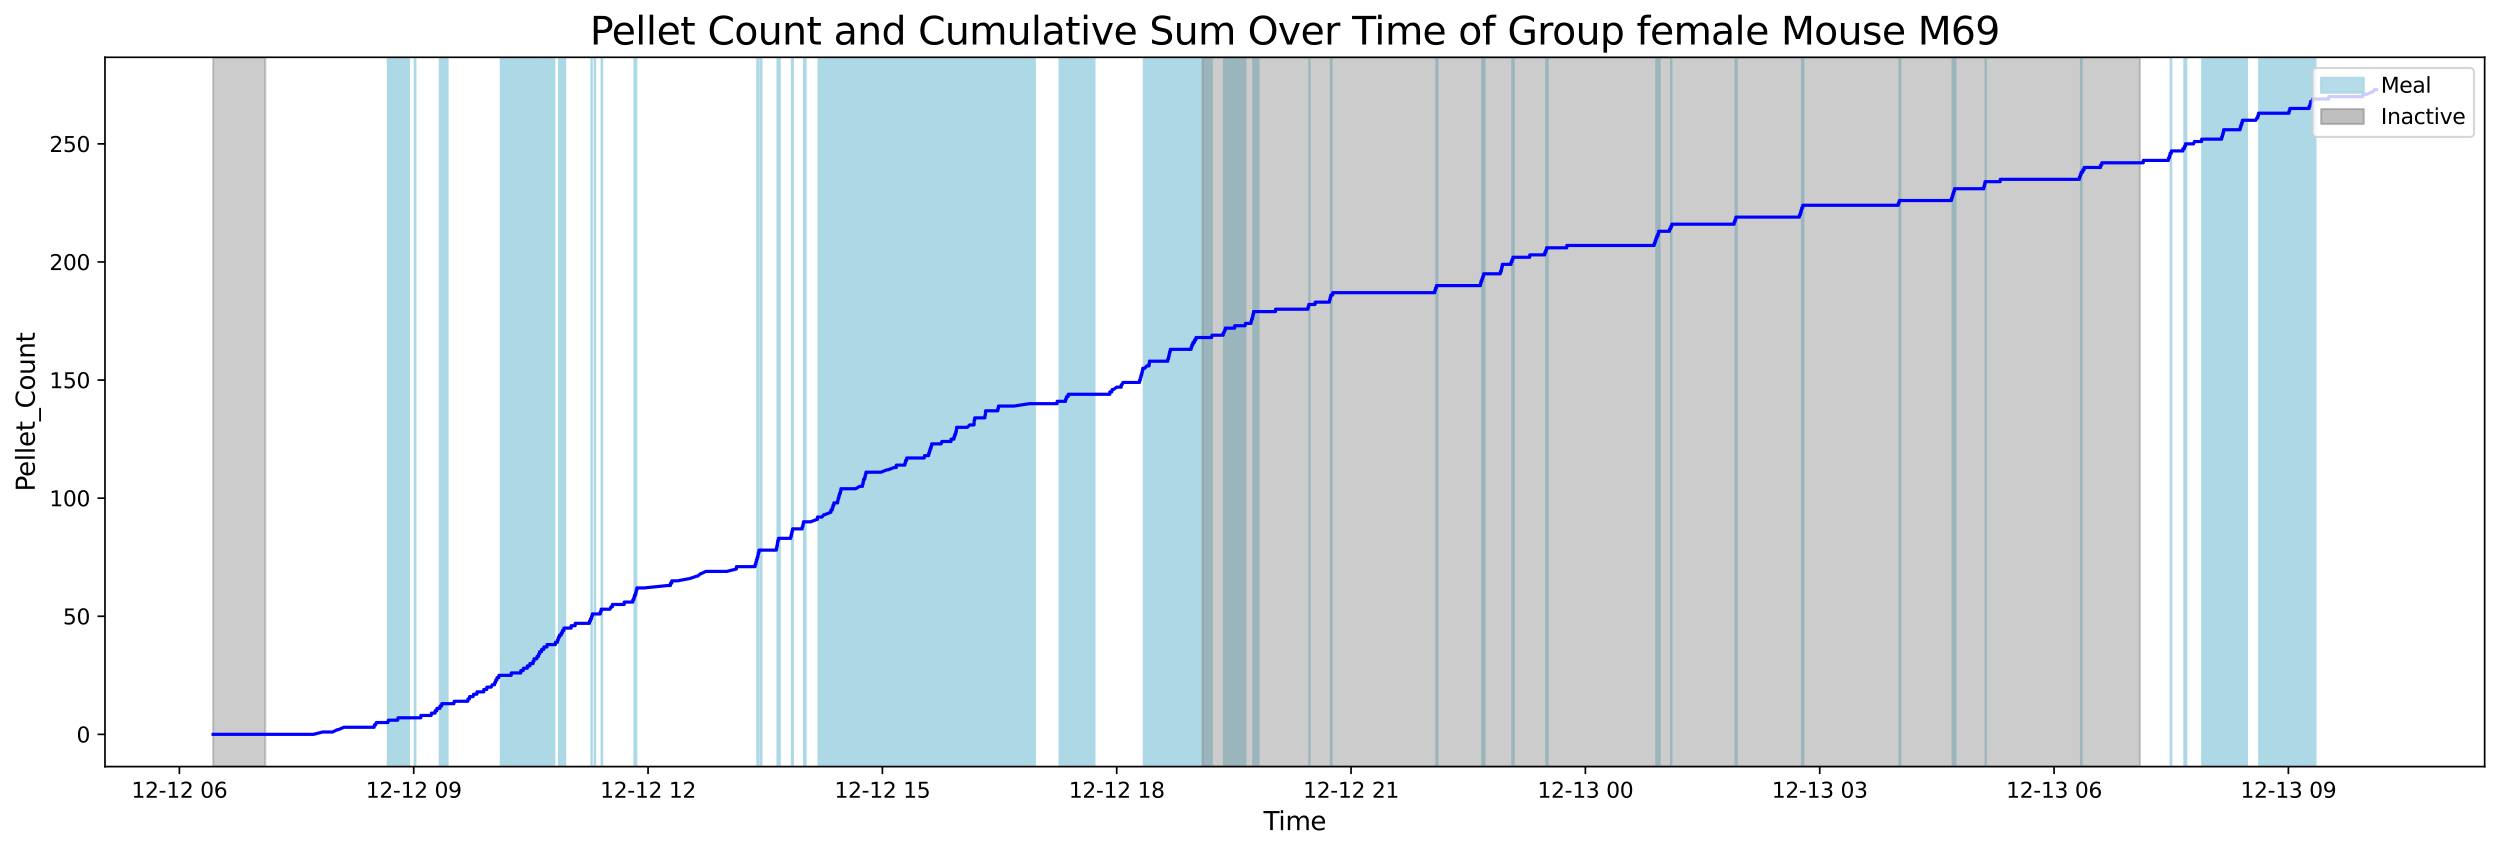 <?xml version="1.0" encoding="utf-8" standalone="no"?>
<!DOCTYPE svg PUBLIC "-//W3C//DTD SVG 1.1//EN"
  "http://www.w3.org/Graphics/SVG/1.1/DTD/svg11.dtd">
<svg xmlns:xlink="http://www.w3.org/1999/xlink" width="1172.435pt" height="399.009pt" viewBox="0 0 1172.435 399.009" xmlns="http://www.w3.org/2000/svg" version="1.1">
 <defs>
  <style type="text/css">*{stroke-linejoin: round; stroke-linecap: butt}</style>
 </defs>
 <g id="figure_1">
  <g id="patch_1">
   <path d="M 0 399.009 
L 1172.435 399.009 
L 1172.435 0 
L 0 0 
z
" style="fill: #ffffff"/>
  </g>
  <g id="axes_1">
   <g id="patch_2">
    <path d="M 49.235 359.517 
L 1165.235 359.517 
L 1165.235 26.877 
L 49.235 26.877 
z
" style="fill: #ffffff"/>
   </g>
   <g id="patch_3">
    <path d="M 191.803 359.517 
L 191.803 26.877 
L 181.906 26.877 
L 181.906 359.517 
z
" clip-path="url(#pc1540ff8e8)" style="fill: #add8e6; stroke: #add8e6; stroke-linejoin: miter"/>
   </g>
   <g id="patch_4">
    <path d="M 194.501 359.517 
L 194.501 26.877 
L 194.793 26.877 
L 194.793 359.517 
z
" clip-path="url(#pc1540ff8e8)" style="fill: #add8e6; stroke: #add8e6; stroke-linejoin: miter"/>
   </g>
   <g id="patch_5">
    <path d="M 209.901 359.517 
L 209.901 26.877 
L 206.277 26.877 
L 206.277 359.517 
z
" clip-path="url(#pc1540ff8e8)" style="fill: #add8e6; stroke: #add8e6; stroke-linejoin: miter"/>
   </g>
   <g id="patch_6">
    <path d="M 259.967 359.517 
L 259.967 26.877 
L 234.886 26.877 
L 234.886 359.517 
z
" clip-path="url(#pc1540ff8e8)" style="fill: #add8e6; stroke: #add8e6; stroke-linejoin: miter"/>
   </g>
   <g id="patch_7">
    <path d="M 250.675 359.517 
L 250.675 26.877 
L 249.155 26.877 
L 249.155 359.517 
z
" clip-path="url(#pc1540ff8e8)" style="fill: #add8e6; stroke: #add8e6; stroke-linejoin: miter"/>
   </g>
   <g id="patch_8">
    <path d="M 250.384 359.517 
L 250.384 26.877 
L 250.895 26.877 
L 250.895 359.517 
z
" clip-path="url(#pc1540ff8e8)" style="fill: #add8e6; stroke: #add8e6; stroke-linejoin: miter"/>
   </g>
   <g id="patch_9">
    <path d="M 258.038 359.517 
L 258.038 26.877 
L 256.98 26.877 
L 256.98 359.517 
z
" clip-path="url(#pc1540ff8e8)" style="fill: #add8e6; stroke: #add8e6; stroke-linejoin: miter"/>
   </g>
   <g id="patch_10">
    <path d="M 263.073 359.517 
L 263.073 26.877 
L 262.171 26.877 
L 262.171 359.517 
z
" clip-path="url(#pc1540ff8e8)" style="fill: #add8e6; stroke: #add8e6; stroke-linejoin: miter"/>
   </g>
   <g id="patch_11">
    <path d="M 264.05 359.517 
L 264.05 26.877 
L 265.037 26.877 
L 265.037 359.517 
z
" clip-path="url(#pc1540ff8e8)" style="fill: #add8e6; stroke: #add8e6; stroke-linejoin: miter"/>
   </g>
   <g id="patch_12">
    <path d="M 277.498 359.517 
L 277.498 26.877 
L 277.375 26.877 
L 277.375 359.517 
z
" clip-path="url(#pc1540ff8e8)" style="fill: #add8e6; stroke: #add8e6; stroke-linejoin: miter"/>
   </g>
   <g id="patch_13">
    <path d="M 278.888 359.517 
L 278.888 26.877 
L 279.091 26.877 
L 279.091 359.517 
z
" clip-path="url(#pc1540ff8e8)" style="fill: #add8e6; stroke: #add8e6; stroke-linejoin: miter"/>
   </g>
   <g id="patch_14">
    <path d="M 282.148 359.517 
L 282.148 26.877 
L 282.378 26.877 
L 282.378 359.517 
z
" clip-path="url(#pc1540ff8e8)" style="fill: #add8e6; stroke: #add8e6; stroke-linejoin: miter"/>
   </g>
   <g id="patch_15">
    <path d="M 297.56 359.517 
L 297.56 26.877 
L 298.402 26.877 
L 298.402 359.517 
z
" clip-path="url(#pc1540ff8e8)" style="fill: #add8e6; stroke: #add8e6; stroke-linejoin: miter"/>
   </g>
   <g id="patch_16">
    <path d="M 355.648 359.517 
L 355.648 26.877 
L 355.188 26.877 
L 355.188 359.517 
z
" clip-path="url(#pc1540ff8e8)" style="fill: #add8e6; stroke: #add8e6; stroke-linejoin: miter"/>
   </g>
   <g id="patch_17">
    <path d="M 357.103 359.517 
L 357.103 26.877 
L 356.661 26.877 
L 356.661 359.517 
z
" clip-path="url(#pc1540ff8e8)" style="fill: #add8e6; stroke: #add8e6; stroke-linejoin: miter"/>
   </g>
   <g id="patch_18">
    <path d="M 365.679 359.517 
L 365.679 26.877 
L 364.625 26.877 
L 364.625 359.517 
z
" clip-path="url(#pc1540ff8e8)" style="fill: #add8e6; stroke: #add8e6; stroke-linejoin: miter"/>
   </g>
   <g id="patch_19">
    <path d="M 371.386 359.517 
L 371.386 26.877 
L 371.841 26.877 
L 371.841 359.517 
z
" clip-path="url(#pc1540ff8e8)" style="fill: #add8e6; stroke: #add8e6; stroke-linejoin: miter"/>
   </g>
   <g id="patch_20">
    <path d="M 377.786 359.517 
L 377.786 26.877 
L 377.057 26.877 
L 377.057 359.517 
z
" clip-path="url(#pc1540ff8e8)" style="fill: #add8e6; stroke: #add8e6; stroke-linejoin: miter"/>
   </g>
   <g id="patch_21">
    <path d="M 413.559 359.517 
L 413.559 26.877 
L 383.881 26.877 
L 383.881 359.517 
z
" clip-path="url(#pc1540ff8e8)" style="fill: #add8e6; stroke: #add8e6; stroke-linejoin: miter"/>
   </g>
   <g id="patch_22">
    <path d="M 419.787 359.517 
L 419.787 26.877 
L 390.579 26.877 
L 390.579 359.517 
z
" clip-path="url(#pc1540ff8e8)" style="fill: #add8e6; stroke: #add8e6; stroke-linejoin: miter"/>
   </g>
   <g id="patch_23">
    <path d="M 391.665 359.517 
L 391.665 26.877 
L 391.72 26.877 
L 391.72 359.517 
z
" clip-path="url(#pc1540ff8e8)" style="fill: #add8e6; stroke: #add8e6; stroke-linejoin: miter"/>
   </g>
   <g id="patch_24">
    <path d="M 393.511 359.517 
L 393.511 26.877 
L 394.865 26.877 
L 394.865 359.517 
z
" clip-path="url(#pc1540ff8e8)" style="fill: #add8e6; stroke: #add8e6; stroke-linejoin: miter"/>
   </g>
   <g id="patch_25">
    <path d="M 433.676 359.517 
L 433.676 26.877 
L 405.421 26.877 
L 405.421 359.517 
z
" clip-path="url(#pc1540ff8e8)" style="fill: #add8e6; stroke: #add8e6; stroke-linejoin: miter"/>
   </g>
   <g id="patch_26">
    <path d="M 406.41 359.517 
L 406.41 26.877 
L 406.103 26.877 
L 406.103 359.517 
z
" clip-path="url(#pc1540ff8e8)" style="fill: #add8e6; stroke: #add8e6; stroke-linejoin: miter"/>
   </g>
   <g id="patch_27">
    <path d="M 449.917 359.517 
L 449.917 26.877 
L 421.598 26.877 
L 421.598 359.517 
z
" clip-path="url(#pc1540ff8e8)" style="fill: #add8e6; stroke: #add8e6; stroke-linejoin: miter"/>
   </g>
   <g id="patch_28">
    <path d="M 425.375 359.517 
L 425.375 26.877 
L 425.577 26.877 
L 425.577 359.517 
z
" clip-path="url(#pc1540ff8e8)" style="fill: #add8e6; stroke: #add8e6; stroke-linejoin: miter"/>
   </g>
   <g id="patch_29">
    <path d="M 443.636 359.517 
L 443.636 26.877 
L 436.324 26.877 
L 436.324 359.517 
z
" clip-path="url(#pc1540ff8e8)" style="fill: #add8e6; stroke: #add8e6; stroke-linejoin: miter"/>
   </g>
   <g id="patch_30">
    <path d="M 437.132 359.517 
L 437.132 26.877 
L 437.067 26.877 
L 437.067 359.517 
z
" clip-path="url(#pc1540ff8e8)" style="fill: #add8e6; stroke: #add8e6; stroke-linejoin: miter"/>
   </g>
   <g id="patch_31">
    <path d="M 461.071 359.517 
L 461.071 26.877 
L 446.988 26.877 
L 446.988 359.517 
z
" clip-path="url(#pc1540ff8e8)" style="fill: #add8e6; stroke: #add8e6; stroke-linejoin: miter"/>
   </g>
   <g id="patch_32">
    <path d="M 448.651 359.517 
L 448.651 26.877 
L 449.267 26.877 
L 449.267 359.517 
z
" clip-path="url(#pc1540ff8e8)" style="fill: #add8e6; stroke: #add8e6; stroke-linejoin: miter"/>
   </g>
   <g id="patch_33">
    <path d="M 485.297 359.517 
L 485.297 26.877 
L 457.664 26.877 
L 457.664 359.517 
z
" clip-path="url(#pc1540ff8e8)" style="fill: #add8e6; stroke: #add8e6; stroke-linejoin: miter"/>
   </g>
   <g id="patch_34">
    <path d="M 458.596 359.517 
L 458.596 26.877 
L 457.79 26.877 
L 457.79 359.517 
z
" clip-path="url(#pc1540ff8e8)" style="fill: #add8e6; stroke: #add8e6; stroke-linejoin: miter"/>
   </g>
   <g id="patch_35">
    <path d="M 463.513 359.517 
L 463.513 26.877 
L 463.605 26.877 
L 463.605 359.517 
z
" clip-path="url(#pc1540ff8e8)" style="fill: #add8e6; stroke: #add8e6; stroke-linejoin: miter"/>
   </g>
   <g id="patch_36">
    <path d="M 468.9 359.517 
L 468.9 26.877 
L 468.686 26.877 
L 468.686 359.517 
z
" clip-path="url(#pc1540ff8e8)" style="fill: #add8e6; stroke: #add8e6; stroke-linejoin: miter"/>
   </g>
   <g id="patch_37">
    <path d="M 513.27 359.517 
L 513.27 26.877 
L 496.899 26.877 
L 496.899 359.517 
z
" clip-path="url(#pc1540ff8e8)" style="fill: #add8e6; stroke: #add8e6; stroke-linejoin: miter"/>
   </g>
   <g id="patch_38">
    <path d="M 500.326 359.517 
L 500.326 26.877 
L 500.772 26.877 
L 500.772 359.517 
z
" clip-path="url(#pc1540ff8e8)" style="fill: #add8e6; stroke: #add8e6; stroke-linejoin: miter"/>
   </g>
   <g id="patch_39">
    <path d="M 554.257 359.517 
L 554.257 26.877 
L 550.671 26.877 
L 550.671 359.517 
z
" clip-path="url(#pc1540ff8e8)" style="fill: #add8e6; stroke: #add8e6; stroke-linejoin: miter"/>
   </g>
   <g id="patch_40">
    <path d="M 557.208 359.517 
L 557.208 26.877 
L 536.444 26.877 
L 536.444 359.517 
z
" clip-path="url(#pc1540ff8e8)" style="fill: #add8e6; stroke: #add8e6; stroke-linejoin: miter"/>
   </g>
   <g id="patch_41">
    <path d="M 568.309 359.517 
L 568.309 26.877 
L 539.515 26.877 
L 539.515 359.517 
z
" clip-path="url(#pc1540ff8e8)" style="fill: #add8e6; stroke: #add8e6; stroke-linejoin: miter"/>
   </g>
   <g id="patch_42">
    <path d="M 548.28 359.517 
L 548.28 26.877 
L 549.124 26.877 
L 549.124 359.517 
z
" clip-path="url(#pc1540ff8e8)" style="fill: #add8e6; stroke: #add8e6; stroke-linejoin: miter"/>
   </g>
   <g id="patch_43">
    <path d="M 559.098 359.517 
L 559.098 26.877 
L 559.9 26.877 
L 559.9 359.517 
z
" clip-path="url(#pc1540ff8e8)" style="fill: #add8e6; stroke: #add8e6; stroke-linejoin: miter"/>
   </g>
   <g id="patch_44">
    <path d="M 577.913 359.517 
L 577.913 26.877 
L 573.991 26.877 
L 573.991 359.517 
z
" clip-path="url(#pc1540ff8e8)" style="fill: #add8e6; stroke: #add8e6; stroke-linejoin: miter"/>
   </g>
   <g id="patch_45">
    <path d="M 584.073 359.517 
L 584.073 26.877 
L 575.929 26.877 
L 575.929 359.517 
z
" clip-path="url(#pc1540ff8e8)" style="fill: #add8e6; stroke: #add8e6; stroke-linejoin: miter"/>
   </g>
   <g id="patch_46">
    <path d="M 590.191 359.517 
L 590.191 26.877 
L 587.765 26.877 
L 587.765 359.517 
z
" clip-path="url(#pc1540ff8e8)" style="fill: #add8e6; stroke: #add8e6; stroke-linejoin: miter"/>
   </g>
   <g id="patch_47">
    <path d="M 588.601 359.517 
L 588.601 26.877 
L 588.29 26.877 
L 588.29 359.517 
z
" clip-path="url(#pc1540ff8e8)" style="fill: #add8e6; stroke: #add8e6; stroke-linejoin: miter"/>
   </g>
   <g id="patch_48">
    <path d="M 614.051 359.517 
L 614.051 26.877 
L 614.14 26.877 
L 614.14 359.517 
z
" clip-path="url(#pc1540ff8e8)" style="fill: #add8e6; stroke: #add8e6; stroke-linejoin: miter"/>
   </g>
   <g id="patch_49">
    <path d="M 624.155 359.517 
L 624.155 26.877 
L 624.468 26.877 
L 624.468 359.517 
z
" clip-path="url(#pc1540ff8e8)" style="fill: #add8e6; stroke: #add8e6; stroke-linejoin: miter"/>
   </g>
   <g id="patch_50">
    <path d="M 673.596 359.517 
L 673.596 26.877 
L 674.133 26.877 
L 674.133 359.517 
z
" clip-path="url(#pc1540ff8e8)" style="fill: #add8e6; stroke: #add8e6; stroke-linejoin: miter"/>
   </g>
   <g id="patch_51">
    <path d="M 695.136 359.517 
L 695.136 26.877 
L 696.172 26.877 
L 696.172 359.517 
z
" clip-path="url(#pc1540ff8e8)" style="fill: #add8e6; stroke: #add8e6; stroke-linejoin: miter"/>
   </g>
   <g id="patch_52">
    <path d="M 709.247 359.517 
L 709.247 26.877 
L 709.882 26.877 
L 709.882 359.517 
z
" clip-path="url(#pc1540ff8e8)" style="fill: #add8e6; stroke: #add8e6; stroke-linejoin: miter"/>
   </g>
   <g id="patch_53">
    <path d="M 725.145 359.517 
L 725.145 26.877 
L 725.795 26.877 
L 725.795 359.517 
z
" clip-path="url(#pc1540ff8e8)" style="fill: #add8e6; stroke: #add8e6; stroke-linejoin: miter"/>
   </g>
   <g id="patch_54">
    <path d="M 776.778 359.517 
L 776.778 26.877 
L 776.97 26.877 
L 776.97 359.517 
z
" clip-path="url(#pc1540ff8e8)" style="fill: #add8e6; stroke: #add8e6; stroke-linejoin: miter"/>
   </g>
   <g id="patch_55">
    <path d="M 777.786 359.517 
L 777.786 26.877 
L 778.315 26.877 
L 778.315 359.517 
z
" clip-path="url(#pc1540ff8e8)" style="fill: #add8e6; stroke: #add8e6; stroke-linejoin: miter"/>
   </g>
   <g id="patch_56">
    <path d="M 783.686 359.517 
L 783.686 26.877 
L 783.852 26.877 
L 783.852 359.517 
z
" clip-path="url(#pc1540ff8e8)" style="fill: #add8e6; stroke: #add8e6; stroke-linejoin: miter"/>
   </g>
   <g id="patch_57">
    <path d="M 813.956 359.517 
L 813.956 26.877 
L 814.493 26.877 
L 814.493 359.517 
z
" clip-path="url(#pc1540ff8e8)" style="fill: #add8e6; stroke: #add8e6; stroke-linejoin: miter"/>
   </g>
   <g id="patch_58">
    <path d="M 845.069 359.517 
L 845.069 26.877 
L 845.738 26.877 
L 845.738 359.517 
z
" clip-path="url(#pc1540ff8e8)" style="fill: #add8e6; stroke: #add8e6; stroke-linejoin: miter"/>
   </g>
   <g id="patch_59">
    <path d="M 890.824 359.517 
L 890.824 26.877 
L 891.162 26.877 
L 891.162 359.517 
z
" clip-path="url(#pc1540ff8e8)" style="fill: #add8e6; stroke: #add8e6; stroke-linejoin: miter"/>
   </g>
   <g id="patch_60">
    <path d="M 915.697 359.517 
L 915.697 26.877 
L 915.964 26.877 
L 915.964 359.517 
z
" clip-path="url(#pc1540ff8e8)" style="fill: #add8e6; stroke: #add8e6; stroke-linejoin: miter"/>
   </g>
   <g id="patch_61">
    <path d="M 916.652 359.517 
L 916.652 26.877 
L 917.049 26.877 
L 917.049 359.517 
z
" clip-path="url(#pc1540ff8e8)" style="fill: #add8e6; stroke: #add8e6; stroke-linejoin: miter"/>
   </g>
   <g id="patch_62">
    <path d="M 931.309 359.517 
L 931.309 26.877 
L 931.223 26.877 
L 931.223 359.517 
z
" clip-path="url(#pc1540ff8e8)" style="fill: #add8e6; stroke: #add8e6; stroke-linejoin: miter"/>
   </g>
   <g id="patch_63">
    <path d="M 975.939 359.517 
L 975.939 26.877 
L 976.218 26.877 
L 976.218 359.517 
z
" clip-path="url(#pc1540ff8e8)" style="fill: #add8e6; stroke: #add8e6; stroke-linejoin: miter"/>
   </g>
   <g id="patch_64">
    <path d="M 1017.988 359.517 
L 1017.988 26.877 
L 1018.237 26.877 
L 1018.237 359.517 
z
" clip-path="url(#pc1540ff8e8)" style="fill: #add8e6; stroke: #add8e6; stroke-linejoin: miter"/>
   </g>
   <g id="patch_65">
    <path d="M 1024.397 359.517 
L 1024.397 26.877 
L 1025.321 26.877 
L 1025.321 359.517 
z
" clip-path="url(#pc1540ff8e8)" style="fill: #add8e6; stroke: #add8e6; stroke-linejoin: miter"/>
   </g>
   <g id="patch_66">
    <path d="M 1053.755 359.517 
L 1053.755 26.877 
L 1032.78 26.877 
L 1032.78 359.517 
z
" clip-path="url(#pc1540ff8e8)" style="fill: #add8e6; stroke: #add8e6; stroke-linejoin: miter"/>
   </g>
   <g id="patch_67">
    <path d="M 1042.528 359.517 
L 1042.528 26.877 
L 1043.157 26.877 
L 1043.157 359.517 
z
" clip-path="url(#pc1540ff8e8)" style="fill: #add8e6; stroke: #add8e6; stroke-linejoin: miter"/>
   </g>
   <g id="patch_68">
    <path d="M 1050.994 359.517 
L 1050.994 26.877 
L 1051.926 26.877 
L 1051.926 359.517 
z
" clip-path="url(#pc1540ff8e8)" style="fill: #add8e6; stroke: #add8e6; stroke-linejoin: miter"/>
   </g>
   <g id="patch_69">
    <path d="M 1085.894 359.517 
L 1085.894 26.877 
L 1059.519 26.877 
L 1059.519 359.517 
z
" clip-path="url(#pc1540ff8e8)" style="fill: #add8e6; stroke: #add8e6; stroke-linejoin: miter"/>
   </g>
   <g id="patch_70">
    <path d="M 1084.02 359.517 
L 1084.02 26.877 
L 1084.494 26.877 
L 1084.494 359.517 
z
" clip-path="url(#pc1540ff8e8)" style="fill: #add8e6; stroke: #add8e6; stroke-linejoin: miter"/>
   </g>
   <g id="patch_71">
    <path d="M 99.962 359.517 
L 99.962 26.877 
L 124.384 26.877 
L 124.384 359.517 
z
" clip-path="url(#pc1540ff8e8)" style="fill: #808080; opacity: 0.4; stroke: #808080; stroke-linejoin: miter"/>
   </g>
   <g id="patch_72">
    <path d="M 563.968 359.517 
L 563.968 26.877 
L 1003.553 26.877 
L 1003.553 359.517 
z
" clip-path="url(#pc1540ff8e8)" style="fill: #808080; opacity: 0.4; stroke: #808080; stroke-linejoin: miter"/>
   </g>
   <g id="matplotlib.axis_1">
    <g id="xtick_1">
     <g id="line2d_1">
      <defs>
       <path id="m61791bc00e" d="M 0 0 
L 0 3.5 
" style="stroke: #000000; stroke-width: 0.8"/>
      </defs>
      <g>
       <use xlink:href="#m61791bc00e" x="84.129" y="359.517" style="stroke: #000000; stroke-width: 0.8"/>
      </g>
     </g>
     <g id="text_1">
      <!-- 12-12 06 -->
      <g transform="translate(61.649 374.116) scale(0.1 -0.1)">
       <defs>
        <path id="DejaVuSans-31" d="M 794 531 
L 1825 531 
L 1825 4091 
L 703 3866 
L 703 4441 
L 1819 4666 
L 2450 4666 
L 2450 531 
L 3481 531 
L 3481 0 
L 794 0 
L 794 531 
z
" transform="scale(0.016)"/>
        <path id="DejaVuSans-32" d="M 1228 531 
L 3431 531 
L 3431 0 
L 469 0 
L 469 531 
Q 828 903 1448 1529 
Q 2069 2156 2228 2338 
Q 2531 2678 2651 2914 
Q 2772 3150 2772 3378 
Q 2772 3750 2511 3984 
Q 2250 4219 1831 4219 
Q 1534 4219 1204 4116 
Q 875 4013 500 3803 
L 500 4441 
Q 881 4594 1212 4672 
Q 1544 4750 1819 4750 
Q 2544 4750 2975 4387 
Q 3406 4025 3406 3419 
Q 3406 3131 3298 2873 
Q 3191 2616 2906 2266 
Q 2828 2175 2409 1742 
Q 1991 1309 1228 531 
z
" transform="scale(0.016)"/>
        <path id="DejaVuSans-2d" d="M 313 2009 
L 1997 2009 
L 1997 1497 
L 313 1497 
L 313 2009 
z
" transform="scale(0.016)"/>
        <path id="DejaVuSans-20" transform="scale(0.016)"/>
        <path id="DejaVuSans-30" d="M 2034 4250 
Q 1547 4250 1301 3770 
Q 1056 3291 1056 2328 
Q 1056 1369 1301 889 
Q 1547 409 2034 409 
Q 2525 409 2770 889 
Q 3016 1369 3016 2328 
Q 3016 3291 2770 3770 
Q 2525 4250 2034 4250 
z
M 2034 4750 
Q 2819 4750 3233 4129 
Q 3647 3509 3647 2328 
Q 3647 1150 3233 529 
Q 2819 -91 2034 -91 
Q 1250 -91 836 529 
Q 422 1150 422 2328 
Q 422 3509 836 4129 
Q 1250 4750 2034 4750 
z
" transform="scale(0.016)"/>
        <path id="DejaVuSans-36" d="M 2113 2584 
Q 1688 2584 1439 2293 
Q 1191 2003 1191 1497 
Q 1191 994 1439 701 
Q 1688 409 2113 409 
Q 2538 409 2786 701 
Q 3034 994 3034 1497 
Q 3034 2003 2786 2293 
Q 2538 2584 2113 2584 
z
M 3366 4563 
L 3366 3988 
Q 3128 4100 2886 4159 
Q 2644 4219 2406 4219 
Q 1781 4219 1451 3797 
Q 1122 3375 1075 2522 
Q 1259 2794 1537 2939 
Q 1816 3084 2150 3084 
Q 2853 3084 3261 2657 
Q 3669 2231 3669 1497 
Q 3669 778 3244 343 
Q 2819 -91 2113 -91 
Q 1303 -91 875 529 
Q 447 1150 447 2328 
Q 447 3434 972 4092 
Q 1497 4750 2381 4750 
Q 2619 4750 2861 4703 
Q 3103 4656 3366 4563 
z
" transform="scale(0.016)"/>
       </defs>
       <use xlink:href="#DejaVuSans-31"/>
       <use xlink:href="#DejaVuSans-32" x="63.623"/>
       <use xlink:href="#DejaVuSans-2d" x="127.246"/>
       <use xlink:href="#DejaVuSans-31" x="163.33"/>
       <use xlink:href="#DejaVuSans-32" x="226.953"/>
       <use xlink:href="#DejaVuSans-20" x="290.576"/>
       <use xlink:href="#DejaVuSans-30" x="322.363"/>
       <use xlink:href="#DejaVuSans-36" x="385.986"/>
      </g>
     </g>
    </g>
    <g id="xtick_2">
     <g id="line2d_2">
      <g>
       <use xlink:href="#m61791bc00e" x="194.025" y="359.517" style="stroke: #000000; stroke-width: 0.8"/>
      </g>
     </g>
     <g id="text_2">
      <!-- 12-12 09 -->
      <g transform="translate(171.545 374.116) scale(0.1 -0.1)">
       <defs>
        <path id="DejaVuSans-39" d="M 703 97 
L 703 672 
Q 941 559 1184 500 
Q 1428 441 1663 441 
Q 2288 441 2617 861 
Q 2947 1281 2994 2138 
Q 2813 1869 2534 1725 
Q 2256 1581 1919 1581 
Q 1219 1581 811 2004 
Q 403 2428 403 3163 
Q 403 3881 828 4315 
Q 1253 4750 1959 4750 
Q 2769 4750 3195 4129 
Q 3622 3509 3622 2328 
Q 3622 1225 3098 567 
Q 2575 -91 1691 -91 
Q 1453 -91 1209 -44 
Q 966 3 703 97 
z
M 1959 2075 
Q 2384 2075 2632 2365 
Q 2881 2656 2881 3163 
Q 2881 3666 2632 3958 
Q 2384 4250 1959 4250 
Q 1534 4250 1286 3958 
Q 1038 3666 1038 3163 
Q 1038 2656 1286 2365 
Q 1534 2075 1959 2075 
z
" transform="scale(0.016)"/>
       </defs>
       <use xlink:href="#DejaVuSans-31"/>
       <use xlink:href="#DejaVuSans-32" x="63.623"/>
       <use xlink:href="#DejaVuSans-2d" x="127.246"/>
       <use xlink:href="#DejaVuSans-31" x="163.33"/>
       <use xlink:href="#DejaVuSans-32" x="226.953"/>
       <use xlink:href="#DejaVuSans-20" x="290.576"/>
       <use xlink:href="#DejaVuSans-30" x="322.363"/>
       <use xlink:href="#DejaVuSans-39" x="385.986"/>
      </g>
     </g>
    </g>
    <g id="xtick_3">
     <g id="line2d_3">
      <g>
       <use xlink:href="#m61791bc00e" x="303.921" y="359.517" style="stroke: #000000; stroke-width: 0.8"/>
      </g>
     </g>
     <g id="text_3">
      <!-- 12-12 12 -->
      <g transform="translate(281.441 374.116) scale(0.1 -0.1)">
       <use xlink:href="#DejaVuSans-31"/>
       <use xlink:href="#DejaVuSans-32" x="63.623"/>
       <use xlink:href="#DejaVuSans-2d" x="127.246"/>
       <use xlink:href="#DejaVuSans-31" x="163.33"/>
       <use xlink:href="#DejaVuSans-32" x="226.953"/>
       <use xlink:href="#DejaVuSans-20" x="290.576"/>
       <use xlink:href="#DejaVuSans-31" x="322.363"/>
       <use xlink:href="#DejaVuSans-32" x="385.986"/>
      </g>
     </g>
    </g>
    <g id="xtick_4">
     <g id="line2d_4">
      <g>
       <use xlink:href="#m61791bc00e" x="413.818" y="359.517" style="stroke: #000000; stroke-width: 0.8"/>
      </g>
     </g>
     <g id="text_4">
      <!-- 12-12 15 -->
      <g transform="translate(391.337 374.116) scale(0.1 -0.1)">
       <defs>
        <path id="DejaVuSans-35" d="M 691 4666 
L 3169 4666 
L 3169 4134 
L 1269 4134 
L 1269 2991 
Q 1406 3038 1543 3061 
Q 1681 3084 1819 3084 
Q 2600 3084 3056 2656 
Q 3513 2228 3513 1497 
Q 3513 744 3044 326 
Q 2575 -91 1722 -91 
Q 1428 -91 1123 -41 
Q 819 9 494 109 
L 494 744 
Q 775 591 1075 516 
Q 1375 441 1709 441 
Q 2250 441 2565 725 
Q 2881 1009 2881 1497 
Q 2881 1984 2565 2268 
Q 2250 2553 1709 2553 
Q 1456 2553 1204 2497 
Q 953 2441 691 2322 
L 691 4666 
z
" transform="scale(0.016)"/>
       </defs>
       <use xlink:href="#DejaVuSans-31"/>
       <use xlink:href="#DejaVuSans-32" x="63.623"/>
       <use xlink:href="#DejaVuSans-2d" x="127.246"/>
       <use xlink:href="#DejaVuSans-31" x="163.33"/>
       <use xlink:href="#DejaVuSans-32" x="226.953"/>
       <use xlink:href="#DejaVuSans-20" x="290.576"/>
       <use xlink:href="#DejaVuSans-31" x="322.363"/>
       <use xlink:href="#DejaVuSans-35" x="385.986"/>
      </g>
     </g>
    </g>
    <g id="xtick_5">
     <g id="line2d_5">
      <g>
       <use xlink:href="#m61791bc00e" x="523.714" y="359.517" style="stroke: #000000; stroke-width: 0.8"/>
      </g>
     </g>
     <g id="text_5">
      <!-- 12-12 18 -->
      <g transform="translate(501.233 374.116) scale(0.1 -0.1)">
       <defs>
        <path id="DejaVuSans-38" d="M 2034 2216 
Q 1584 2216 1326 1975 
Q 1069 1734 1069 1313 
Q 1069 891 1326 650 
Q 1584 409 2034 409 
Q 2484 409 2743 651 
Q 3003 894 3003 1313 
Q 3003 1734 2745 1975 
Q 2488 2216 2034 2216 
z
M 1403 2484 
Q 997 2584 770 2862 
Q 544 3141 544 3541 
Q 544 4100 942 4425 
Q 1341 4750 2034 4750 
Q 2731 4750 3128 4425 
Q 3525 4100 3525 3541 
Q 3525 3141 3298 2862 
Q 3072 2584 2669 2484 
Q 3125 2378 3379 2068 
Q 3634 1759 3634 1313 
Q 3634 634 3220 271 
Q 2806 -91 2034 -91 
Q 1263 -91 848 271 
Q 434 634 434 1313 
Q 434 1759 690 2068 
Q 947 2378 1403 2484 
z
M 1172 3481 
Q 1172 3119 1398 2916 
Q 1625 2713 2034 2713 
Q 2441 2713 2670 2916 
Q 2900 3119 2900 3481 
Q 2900 3844 2670 4047 
Q 2441 4250 2034 4250 
Q 1625 4250 1398 4047 
Q 1172 3844 1172 3481 
z
" transform="scale(0.016)"/>
       </defs>
       <use xlink:href="#DejaVuSans-31"/>
       <use xlink:href="#DejaVuSans-32" x="63.623"/>
       <use xlink:href="#DejaVuSans-2d" x="127.246"/>
       <use xlink:href="#DejaVuSans-31" x="163.33"/>
       <use xlink:href="#DejaVuSans-32" x="226.953"/>
       <use xlink:href="#DejaVuSans-20" x="290.576"/>
       <use xlink:href="#DejaVuSans-31" x="322.363"/>
       <use xlink:href="#DejaVuSans-38" x="385.986"/>
      </g>
     </g>
    </g>
    <g id="xtick_6">
     <g id="line2d_6">
      <g>
       <use xlink:href="#m61791bc00e" x="633.61" y="359.517" style="stroke: #000000; stroke-width: 0.8"/>
      </g>
     </g>
     <g id="text_6">
      <!-- 12-12 21 -->
      <g transform="translate(611.13 374.116) scale(0.1 -0.1)">
       <use xlink:href="#DejaVuSans-31"/>
       <use xlink:href="#DejaVuSans-32" x="63.623"/>
       <use xlink:href="#DejaVuSans-2d" x="127.246"/>
       <use xlink:href="#DejaVuSans-31" x="163.33"/>
       <use xlink:href="#DejaVuSans-32" x="226.953"/>
       <use xlink:href="#DejaVuSans-20" x="290.576"/>
       <use xlink:href="#DejaVuSans-32" x="322.363"/>
       <use xlink:href="#DejaVuSans-31" x="385.986"/>
      </g>
     </g>
    </g>
    <g id="xtick_7">
     <g id="line2d_7">
      <g>
       <use xlink:href="#m61791bc00e" x="743.506" y="359.517" style="stroke: #000000; stroke-width: 0.8"/>
      </g>
     </g>
     <g id="text_7">
      <!-- 12-13 00 -->
      <g transform="translate(721.026 374.116) scale(0.1 -0.1)">
       <defs>
        <path id="DejaVuSans-33" d="M 2597 2516 
Q 3050 2419 3304 2112 
Q 3559 1806 3559 1356 
Q 3559 666 3084 287 
Q 2609 -91 1734 -91 
Q 1441 -91 1130 -33 
Q 819 25 488 141 
L 488 750 
Q 750 597 1062 519 
Q 1375 441 1716 441 
Q 2309 441 2620 675 
Q 2931 909 2931 1356 
Q 2931 1769 2642 2001 
Q 2353 2234 1838 2234 
L 1294 2234 
L 1294 2753 
L 1863 2753 
Q 2328 2753 2575 2939 
Q 2822 3125 2822 3475 
Q 2822 3834 2567 4026 
Q 2313 4219 1838 4219 
Q 1578 4219 1281 4162 
Q 984 4106 628 3988 
L 628 4550 
Q 988 4650 1302 4700 
Q 1616 4750 1894 4750 
Q 2613 4750 3031 4423 
Q 3450 4097 3450 3541 
Q 3450 3153 3228 2886 
Q 3006 2619 2597 2516 
z
" transform="scale(0.016)"/>
       </defs>
       <use xlink:href="#DejaVuSans-31"/>
       <use xlink:href="#DejaVuSans-32" x="63.623"/>
       <use xlink:href="#DejaVuSans-2d" x="127.246"/>
       <use xlink:href="#DejaVuSans-31" x="163.33"/>
       <use xlink:href="#DejaVuSans-33" x="226.953"/>
       <use xlink:href="#DejaVuSans-20" x="290.576"/>
       <use xlink:href="#DejaVuSans-30" x="322.363"/>
       <use xlink:href="#DejaVuSans-30" x="385.986"/>
      </g>
     </g>
    </g>
    <g id="xtick_8">
     <g id="line2d_8">
      <g>
       <use xlink:href="#m61791bc00e" x="853.402" y="359.517" style="stroke: #000000; stroke-width: 0.8"/>
      </g>
     </g>
     <g id="text_8">
      <!-- 12-13 03 -->
      <g transform="translate(830.922 374.116) scale(0.1 -0.1)">
       <use xlink:href="#DejaVuSans-31"/>
       <use xlink:href="#DejaVuSans-32" x="63.623"/>
       <use xlink:href="#DejaVuSans-2d" x="127.246"/>
       <use xlink:href="#DejaVuSans-31" x="163.33"/>
       <use xlink:href="#DejaVuSans-33" x="226.953"/>
       <use xlink:href="#DejaVuSans-20" x="290.576"/>
       <use xlink:href="#DejaVuSans-30" x="322.363"/>
       <use xlink:href="#DejaVuSans-33" x="385.986"/>
      </g>
     </g>
    </g>
    <g id="xtick_9">
     <g id="line2d_9">
      <g>
       <use xlink:href="#m61791bc00e" x="963.299" y="359.517" style="stroke: #000000; stroke-width: 0.8"/>
      </g>
     </g>
     <g id="text_9">
      <!-- 12-13 06 -->
      <g transform="translate(940.818 374.116) scale(0.1 -0.1)">
       <use xlink:href="#DejaVuSans-31"/>
       <use xlink:href="#DejaVuSans-32" x="63.623"/>
       <use xlink:href="#DejaVuSans-2d" x="127.246"/>
       <use xlink:href="#DejaVuSans-31" x="163.33"/>
       <use xlink:href="#DejaVuSans-33" x="226.953"/>
       <use xlink:href="#DejaVuSans-20" x="290.576"/>
       <use xlink:href="#DejaVuSans-30" x="322.363"/>
       <use xlink:href="#DejaVuSans-36" x="385.986"/>
      </g>
     </g>
    </g>
    <g id="xtick_10">
     <g id="line2d_10">
      <g>
       <use xlink:href="#m61791bc00e" x="1073.195" y="359.517" style="stroke: #000000; stroke-width: 0.8"/>
      </g>
     </g>
     <g id="text_10">
      <!-- 12-13 09 -->
      <g transform="translate(1050.714 374.116) scale(0.1 -0.1)">
       <use xlink:href="#DejaVuSans-31"/>
       <use xlink:href="#DejaVuSans-32" x="63.623"/>
       <use xlink:href="#DejaVuSans-2d" x="127.246"/>
       <use xlink:href="#DejaVuSans-31" x="163.33"/>
       <use xlink:href="#DejaVuSans-33" x="226.953"/>
       <use xlink:href="#DejaVuSans-20" x="290.576"/>
       <use xlink:href="#DejaVuSans-30" x="322.363"/>
       <use xlink:href="#DejaVuSans-39" x="385.986"/>
      </g>
     </g>
    </g>
    <g id="text_11">
     <!-- Time -->
     <g transform="translate(592.555 389.313) scale(0.12 -0.12)">
      <defs>
       <path id="DejaVuSans-54" d="M -19 4666 
L 3928 4666 
L 3928 4134 
L 2272 4134 
L 2272 0 
L 1638 0 
L 1638 4134 
L -19 4134 
L -19 4666 
z
" transform="scale(0.016)"/>
       <path id="DejaVuSans-69" d="M 603 3500 
L 1178 3500 
L 1178 0 
L 603 0 
L 603 3500 
z
M 603 4863 
L 1178 4863 
L 1178 4134 
L 603 4134 
L 603 4863 
z
" transform="scale(0.016)"/>
       <path id="DejaVuSans-6d" d="M 3328 2828 
Q 3544 3216 3844 3400 
Q 4144 3584 4550 3584 
Q 5097 3584 5394 3201 
Q 5691 2819 5691 2113 
L 5691 0 
L 5113 0 
L 5113 2094 
Q 5113 2597 4934 2840 
Q 4756 3084 4391 3084 
Q 3944 3084 3684 2787 
Q 3425 2491 3425 1978 
L 3425 0 
L 2847 0 
L 2847 2094 
Q 2847 2600 2669 2842 
Q 2491 3084 2119 3084 
Q 1678 3084 1418 2786 
Q 1159 2488 1159 1978 
L 1159 0 
L 581 0 
L 581 3500 
L 1159 3500 
L 1159 2956 
Q 1356 3278 1631 3431 
Q 1906 3584 2284 3584 
Q 2666 3584 2933 3390 
Q 3200 3197 3328 2828 
z
" transform="scale(0.016)"/>
       <path id="DejaVuSans-65" d="M 3597 1894 
L 3597 1613 
L 953 1613 
Q 991 1019 1311 708 
Q 1631 397 2203 397 
Q 2534 397 2845 478 
Q 3156 559 3463 722 
L 3463 178 
Q 3153 47 2828 -22 
Q 2503 -91 2169 -91 
Q 1331 -91 842 396 
Q 353 884 353 1716 
Q 353 2575 817 3079 
Q 1281 3584 2069 3584 
Q 2775 3584 3186 3129 
Q 3597 2675 3597 1894 
z
M 3022 2063 
Q 3016 2534 2758 2815 
Q 2500 3097 2075 3097 
Q 1594 3097 1305 2825 
Q 1016 2553 972 2059 
L 3022 2063 
z
" transform="scale(0.016)"/>
      </defs>
      <use xlink:href="#DejaVuSans-54"/>
      <use xlink:href="#DejaVuSans-69" x="57.959"/>
      <use xlink:href="#DejaVuSans-6d" x="85.742"/>
      <use xlink:href="#DejaVuSans-65" x="183.154"/>
     </g>
    </g>
   </g>
   <g id="matplotlib.axis_2">
    <g id="ytick_1">
     <g id="line2d_11">
      <defs>
       <path id="md0cec8c206" d="M 0 0 
L -3.5 0 
" style="stroke: #000000; stroke-width: 0.8"/>
      </defs>
      <g>
       <use xlink:href="#md0cec8c206" x="49.235" y="344.397" style="stroke: #000000; stroke-width: 0.8"/>
      </g>
     </g>
     <g id="text_12">
      <!-- 0 -->
      <g transform="translate(35.873 348.196) scale(0.1 -0.1)">
       <use xlink:href="#DejaVuSans-30"/>
      </g>
     </g>
    </g>
    <g id="ytick_2">
     <g id="line2d_12">
      <g>
       <use xlink:href="#md0cec8c206" x="49.235" y="289.013" style="stroke: #000000; stroke-width: 0.8"/>
      </g>
     </g>
     <g id="text_13">
      <!-- 50 -->
      <g transform="translate(29.51 292.812) scale(0.1 -0.1)">
       <use xlink:href="#DejaVuSans-35"/>
       <use xlink:href="#DejaVuSans-30" x="63.623"/>
      </g>
     </g>
    </g>
    <g id="ytick_3">
     <g id="line2d_13">
      <g>
       <use xlink:href="#md0cec8c206" x="49.235" y="233.628" style="stroke: #000000; stroke-width: 0.8"/>
      </g>
     </g>
     <g id="text_14">
      <!-- 100 -->
      <g transform="translate(23.148 237.427) scale(0.1 -0.1)">
       <use xlink:href="#DejaVuSans-31"/>
       <use xlink:href="#DejaVuSans-30" x="63.623"/>
       <use xlink:href="#DejaVuSans-30" x="127.246"/>
      </g>
     </g>
    </g>
    <g id="ytick_4">
     <g id="line2d_14">
      <g>
       <use xlink:href="#md0cec8c206" x="49.235" y="178.243" style="stroke: #000000; stroke-width: 0.8"/>
      </g>
     </g>
     <g id="text_15">
      <!-- 150 -->
      <g transform="translate(23.148 182.043) scale(0.1 -0.1)">
       <use xlink:href="#DejaVuSans-31"/>
       <use xlink:href="#DejaVuSans-35" x="63.623"/>
       <use xlink:href="#DejaVuSans-30" x="127.246"/>
      </g>
     </g>
    </g>
    <g id="ytick_5">
     <g id="line2d_15">
      <g>
       <use xlink:href="#md0cec8c206" x="49.235" y="122.859" style="stroke: #000000; stroke-width: 0.8"/>
      </g>
     </g>
     <g id="text_16">
      <!-- 200 -->
      <g transform="translate(23.148 126.658) scale(0.1 -0.1)">
       <use xlink:href="#DejaVuSans-32"/>
       <use xlink:href="#DejaVuSans-30" x="63.623"/>
       <use xlink:href="#DejaVuSans-30" x="127.246"/>
      </g>
     </g>
    </g>
    <g id="ytick_6">
     <g id="line2d_16">
      <g>
       <use xlink:href="#md0cec8c206" x="49.235" y="67.474" style="stroke: #000000; stroke-width: 0.8"/>
      </g>
     </g>
     <g id="text_17">
      <!-- 250 -->
      <g transform="translate(23.148 71.273) scale(0.1 -0.1)">
       <use xlink:href="#DejaVuSans-32"/>
       <use xlink:href="#DejaVuSans-35" x="63.623"/>
       <use xlink:href="#DejaVuSans-30" x="127.246"/>
      </g>
     </g>
    </g>
    <g id="text_18">
     <!-- Pellet_Count -->
     <g transform="translate(16.318 230.485) rotate(-90) scale(0.12 -0.12)">
      <defs>
       <path id="DejaVuSans-50" d="M 1259 4147 
L 1259 2394 
L 2053 2394 
Q 2494 2394 2734 2622 
Q 2975 2850 2975 3272 
Q 2975 3691 2734 3919 
Q 2494 4147 2053 4147 
L 1259 4147 
z
M 628 4666 
L 2053 4666 
Q 2838 4666 3239 4311 
Q 3641 3956 3641 3272 
Q 3641 2581 3239 2228 
Q 2838 1875 2053 1875 
L 1259 1875 
L 1259 0 
L 628 0 
L 628 4666 
z
" transform="scale(0.016)"/>
       <path id="DejaVuSans-6c" d="M 603 4863 
L 1178 4863 
L 1178 0 
L 603 0 
L 603 4863 
z
" transform="scale(0.016)"/>
       <path id="DejaVuSans-74" d="M 1172 4494 
L 1172 3500 
L 2356 3500 
L 2356 3053 
L 1172 3053 
L 1172 1153 
Q 1172 725 1289 603 
Q 1406 481 1766 481 
L 2356 481 
L 2356 0 
L 1766 0 
Q 1100 0 847 248 
Q 594 497 594 1153 
L 594 3053 
L 172 3053 
L 172 3500 
L 594 3500 
L 594 4494 
L 1172 4494 
z
" transform="scale(0.016)"/>
       <path id="DejaVuSans-5f" d="M 3263 -1063 
L 3263 -1509 
L -63 -1509 
L -63 -1063 
L 3263 -1063 
z
" transform="scale(0.016)"/>
       <path id="DejaVuSans-43" d="M 4122 4306 
L 4122 3641 
Q 3803 3938 3442 4084 
Q 3081 4231 2675 4231 
Q 1875 4231 1450 3742 
Q 1025 3253 1025 2328 
Q 1025 1406 1450 917 
Q 1875 428 2675 428 
Q 3081 428 3442 575 
Q 3803 722 4122 1019 
L 4122 359 
Q 3791 134 3420 21 
Q 3050 -91 2638 -91 
Q 1578 -91 968 557 
Q 359 1206 359 2328 
Q 359 3453 968 4101 
Q 1578 4750 2638 4750 
Q 3056 4750 3426 4639 
Q 3797 4528 4122 4306 
z
" transform="scale(0.016)"/>
       <path id="DejaVuSans-6f" d="M 1959 3097 
Q 1497 3097 1228 2736 
Q 959 2375 959 1747 
Q 959 1119 1226 758 
Q 1494 397 1959 397 
Q 2419 397 2687 759 
Q 2956 1122 2956 1747 
Q 2956 2369 2687 2733 
Q 2419 3097 1959 3097 
z
M 1959 3584 
Q 2709 3584 3137 3096 
Q 3566 2609 3566 1747 
Q 3566 888 3137 398 
Q 2709 -91 1959 -91 
Q 1206 -91 779 398 
Q 353 888 353 1747 
Q 353 2609 779 3096 
Q 1206 3584 1959 3584 
z
" transform="scale(0.016)"/>
       <path id="DejaVuSans-75" d="M 544 1381 
L 544 3500 
L 1119 3500 
L 1119 1403 
Q 1119 906 1312 657 
Q 1506 409 1894 409 
Q 2359 409 2629 706 
Q 2900 1003 2900 1516 
L 2900 3500 
L 3475 3500 
L 3475 0 
L 2900 0 
L 2900 538 
Q 2691 219 2414 64 
Q 2138 -91 1772 -91 
Q 1169 -91 856 284 
Q 544 659 544 1381 
z
M 1991 3584 
L 1991 3584 
z
" transform="scale(0.016)"/>
       <path id="DejaVuSans-6e" d="M 3513 2113 
L 3513 0 
L 2938 0 
L 2938 2094 
Q 2938 2591 2744 2837 
Q 2550 3084 2163 3084 
Q 1697 3084 1428 2787 
Q 1159 2491 1159 1978 
L 1159 0 
L 581 0 
L 581 3500 
L 1159 3500 
L 1159 2956 
Q 1366 3272 1645 3428 
Q 1925 3584 2291 3584 
Q 2894 3584 3203 3211 
Q 3513 2838 3513 2113 
z
" transform="scale(0.016)"/>
      </defs>
      <use xlink:href="#DejaVuSans-50"/>
      <use xlink:href="#DejaVuSans-65" x="56.678"/>
      <use xlink:href="#DejaVuSans-6c" x="118.201"/>
      <use xlink:href="#DejaVuSans-6c" x="145.984"/>
      <use xlink:href="#DejaVuSans-65" x="173.768"/>
      <use xlink:href="#DejaVuSans-74" x="235.291"/>
      <use xlink:href="#DejaVuSans-5f" x="274.5"/>
      <use xlink:href="#DejaVuSans-43" x="324.5"/>
      <use xlink:href="#DejaVuSans-6f" x="394.324"/>
      <use xlink:href="#DejaVuSans-75" x="455.506"/>
      <use xlink:href="#DejaVuSans-6e" x="518.885"/>
      <use xlink:href="#DejaVuSans-74" x="582.264"/>
     </g>
    </g>
   </g>
   <g id="line2d_17">
    <path d="M 99.962 344.397 
L 146.984 344.397 
L 151.349 343.289 
L 155.979 343.289 
L 158.228 342.182 
L 158.726 342.182 
L 158.726 342.182 
L 161.27 341.074 
L 175.445 341.074 
L 175.587 339.966 
L 176.147 339.966 
L 176.472 338.859 
L 181.916 338.859 
L 182.13 337.751 
L 186.506 337.751 
L 186.668 336.643 
L 197.332 336.643 
L 197.363 335.536 
L 202.206 335.536 
L 202.349 334.428 
L 204.048 334.428 
L 204.089 333.32 
L 204.872 333.32 
L 204.903 332.213 
L 206.317 332.213 
L 206.358 331.105 
L 207.142 331.105 
L 207.192 329.997 
L 212.881 329.997 
L 213.023 328.889 
L 219.383 328.889 
L 219.454 327.782 
L 220.136 327.782 
L 220.238 326.674 
L 221.896 326.674 
L 222.1 325.566 
L 223.636 325.566 
L 223.738 324.459 
L 226.862 324.459 
L 226.892 323.351 
L 228.297 323.351 
L 228.317 322.243 
L 230.362 322.243 
L 230.851 321.136 
L 231.929 321.136 
L 232.021 320.028 
L 232.448 320.028 
L 232.499 318.92 
L 233.008 318.92 
L 233.089 317.813 
L 233.903 317.813 
L 234.005 316.705 
L 239.744 316.705 
L 239.754 315.597 
L 244.242 315.597 
L 244.252 314.489 
L 245.381 314.489 
L 245.473 313.382 
L 247.284 313.382 
L 247.325 312.274 
L 248.515 312.274 
L 248.526 311.166 
L 250.001 311.166 
L 250.011 310.059 
L 250.439 310.059 
L 250.449 308.951 
L 251.761 308.951 
L 251.853 307.843 
L 252.525 307.843 
L 252.616 306.736 
L 253.033 306.736 
L 253.054 305.628 
L 253.97 305.628 
L 254.031 304.52 
L 255.028 304.52 
L 255.089 303.413 
L 256.493 303.413 
L 256.534 302.305 
L 260.451 302.305 
L 260.492 301.197 
L 261.418 301.197 
L 261.459 300.089 
L 261.825 300.089 
L 261.835 298.982 
L 262.303 298.982 
L 262.334 297.874 
L 263.189 297.874 
L 263.229 296.766 
L 263.789 296.766 
L 263.82 295.659 
L 264.461 295.659 
L 264.481 294.551 
L 267.849 294.551 
L 267.88 293.443 
L 269.732 293.443 
L 269.752 292.336 
L 276.386 292.336 
L 276.417 291.228 
L 276.956 291.228 
L 276.966 290.12 
L 277.404 290.12 
L 277.434 289.013 
L 277.76 289.013 
L 277.791 287.905 
L 281.545 287.905 
L 281.556 286.797 
L 281.912 286.797 
L 281.932 285.689 
L 286.084 285.689 
L 286.521 284.582 
L 287.172 284.582 
L 287.193 283.474 
L 292.728 283.474 
L 292.749 282.366 
L 296.758 282.366 
L 296.778 281.259 
L 297.267 281.259 
L 297.277 280.151 
L 297.582 280.151 
L 297.592 279.043 
L 298.091 279.043 
L 298.111 277.936 
L 298.335 277.936 
L 298.366 276.828 
L 298.64 276.828 
L 298.651 275.72 
L 302.151 275.72 
L 302.151 275.72 
L 312.886 274.613 
L 314.392 274.613 
L 314.423 273.505 
L 315.023 273.505 
L 315.043 272.397 
L 317.689 272.397 
L 323.601 271.289 
L 326.786 270.182 
L 327.224 270.182 
L 328.485 269.074 
L 328.75 269.074 
L 331.019 267.966 
L 340.879 267.966 
L 345.306 266.859 
L 345.326 266.859 
L 345.336 265.751 
L 354.107 265.751 
L 354.128 264.643 
L 354.464 264.643 
L 354.494 263.536 
L 354.759 263.536 
L 354.779 262.428 
L 355.084 262.428 
L 355.125 261.32 
L 355.43 261.32 
L 355.451 260.213 
L 355.624 260.213 
L 355.654 259.105 
L 355.949 259.105 
L 355.959 257.997 
L 364.079 257.997 
L 364.11 256.889 
L 364.354 256.889 
L 364.375 255.782 
L 364.578 255.782 
L 364.588 254.674 
L 364.71 254.674 
L 364.731 253.566 
L 365.077 253.566 
L 365.097 252.459 
L 370.826 252.459 
L 370.867 251.351 
L 371.141 251.351 
L 371.162 250.243 
L 371.375 250.243 
L 371.396 249.136 
L 371.64 249.136 
L 371.701 248.028 
L 376.219 248.028 
L 376.26 246.92 
L 376.555 246.92 
L 376.575 245.813 
L 376.748 245.813 
L 376.799 244.705 
L 380.228 244.705 
L 383.026 243.597 
L 383.342 243.597 
L 383.362 242.489 
L 385.489 242.489 
L 386.323 241.382 
L 386.791 241.382 
L 389.498 240.274 
L 389.651 240.274 
L 389.681 239.166 
L 390.312 239.166 
L 390.322 238.059 
L 390.628 238.059 
L 390.658 236.951 
L 391.035 236.951 
L 391.055 235.843 
L 392.825 235.843 
L 392.846 234.736 
L 393.06 234.736 
L 393.07 233.628 
L 393.375 233.628 
L 393.385 232.52 
L 393.68 232.52 
L 393.701 231.413 
L 394.118 231.413 
L 394.128 230.305 
L 394.362 230.305 
L 394.382 229.197 
L 401.322 229.197 
L 403.144 228.089 
L 404.487 228.089 
L 404.487 228.089 
L 404.538 226.982 
L 404.761 226.982 
L 404.782 225.874 
L 404.965 225.874 
L 404.975 224.766 
L 405.535 224.766 
L 405.555 223.659 
L 405.799 223.659 
L 405.81 222.551 
L 406.074 222.551 
L 406.094 221.443 
L 413.166 221.443 
L 415.955 220.336 
L 416.474 220.336 
L 419.384 219.228 
L 420.34 219.228 
L 420.371 218.12 
L 424.38 218.12 
L 424.41 217.013 
L 424.695 217.013 
L 424.716 215.905 
L 425.184 215.905 
L 425.204 214.797 
L 433.426 214.797 
L 433.599 213.689 
L 435.492 213.689 
L 435.502 212.582 
L 435.858 212.582 
L 435.878 211.474 
L 436.173 211.474 
L 436.204 210.366 
L 436.601 210.366 
L 436.621 209.259 
L 436.906 209.259 
L 436.937 208.151 
L 441.373 208.151 
L 441.699 207.043 
L 446.003 207.043 
L 446.023 205.936 
L 447.377 205.936 
L 447.387 204.828 
L 447.743 204.828 
L 447.753 203.72 
L 448.16 203.72 
L 448.181 202.613 
L 448.445 202.613 
L 448.455 201.505 
L 448.618 201.505 
L 448.639 200.397 
L 453.665 200.397 
L 454.764 199.289 
L 456.789 199.289 
L 456.881 197.074 
L 457.105 197.074 
L 457.125 195.966 
L 461.877 195.966 
L 461.907 194.859 
L 462.08 194.859 
L 462.213 192.643 
L 467.952 192.643 
L 467.972 191.536 
L 468.257 191.536 
L 468.277 190.428 
L 475.563 190.428 
L 482.737 189.32 
L 495.762 189.32 
L 495.782 188.213 
L 499.73 188.213 
L 499.73 188.213 
L 499.771 187.105 
L 500.066 187.105 
L 500.188 185.997 
L 500.951 185.997 
L 500.971 184.889 
L 520.468 184.889 
L 520.488 183.782 
L 521.394 183.782 
L 521.567 182.674 
L 522.177 182.674 
L 523.724 181.566 
L 525.82 181.566 
L 525.841 180.459 
L 526.156 180.459 
L 526.675 179.351 
L 534.398 179.351 
L 534.419 178.243 
L 534.775 178.243 
L 534.785 177.136 
L 535.07 177.136 
L 535.08 176.028 
L 535.395 176.028 
L 535.406 174.92 
L 535.66 174.92 
L 535.68 173.813 
L 535.914 173.813 
L 535.925 172.705 
L 536.901 172.705 
L 537.777 171.597 
L 538.865 171.597 
L 538.886 170.489 
L 539.048 170.489 
L 539.069 169.382 
L 547.677 169.382 
L 547.688 168.274 
L 548.023 168.274 
L 548.034 167.166 
L 548.268 167.166 
L 548.278 166.059 
L 548.481 166.059 
L 548.491 164.951 
L 548.858 164.951 
L 548.868 163.843 
L 558.596 163.843 
L 558.616 162.736 
L 558.962 162.736 
L 558.982 161.628 
L 559.481 161.628 
L 559.491 160.52 
L 560.203 160.52 
L 560.214 159.413 
L 560.814 159.413 
L 560.814 159.413 
L 560.865 158.305 
L 568.212 158.305 
L 568.395 157.197 
L 573.645 157.197 
L 573.656 156.089 
L 574.083 156.089 
L 574.256 154.982 
L 574.571 154.982 
L 574.622 153.874 
L 578.988 153.874 
L 579.018 152.766 
L 583.923 152.766 
L 583.923 152.766 
L 584.055 151.659 
L 586.721 151.659 
L 586.731 150.551 
L 587.006 150.551 
L 587.026 149.443 
L 587.382 149.443 
L 587.393 148.336 
L 587.616 148.336 
L 587.637 147.228 
L 587.871 147.228 
L 587.881 146.12 
L 598.189 146.12 
L 598.209 145.013 
L 613.401 145.013 
L 613.422 143.905 
L 613.747 143.905 
L 613.768 142.797 
L 616.719 142.797 
L 616.79 141.689 
L 623.485 141.689 
L 623.485 141.689 
L 623.526 140.582 
L 623.791 140.582 
L 623.811 139.474 
L 624.076 139.474 
L 624.096 138.366 
L 624.991 138.366 
L 625.012 137.259 
L 672.867 137.259 
L 672.888 136.151 
L 673.224 136.151 
L 673.244 135.043 
L 673.641 135.043 
L 673.651 133.936 
L 694.277 133.936 
L 694.318 132.828 
L 694.582 132.828 
L 694.602 131.72 
L 695.01 131.72 
L 695.03 130.613 
L 695.396 130.613 
L 695.437 129.505 
L 695.752 129.505 
L 695.762 128.397 
L 703.608 128.397 
L 703.618 127.289 
L 704.066 127.289 
L 704.096 126.182 
L 704.29 126.182 
L 704.31 125.074 
L 704.554 125.074 
L 704.564 123.966 
L 708.635 123.966 
L 708.655 122.859 
L 709.062 122.859 
L 709.072 121.751 
L 709.489 121.751 
L 709.51 120.643 
L 717.396 120.643 
L 717.406 119.536 
L 724.427 119.536 
L 724.437 118.428 
L 724.916 118.428 
L 724.936 117.32 
L 725.292 117.32 
L 725.312 116.213 
L 734.776 116.213 
L 734.796 115.105 
L 775.793 115.105 
L 775.814 113.997 
L 776.221 113.997 
L 776.231 112.889 
L 776.567 112.889 
L 776.597 111.782 
L 776.964 111.782 
L 777.004 110.674 
L 777.533 110.674 
L 777.554 109.566 
L 777.859 109.566 
L 777.869 108.459 
L 782.937 108.459 
L 782.977 107.351 
L 783.506 107.351 
L 783.517 106.243 
L 783.985 106.243 
L 784.025 105.136 
L 813.27 105.136 
L 813.29 104.028 
L 813.708 104.028 
L 813.718 102.92 
L 814.043 102.92 
L 814.084 101.813 
L 843.848 101.813 
L 843.878 100.705 
L 844.346 100.705 
L 844.367 99.597 
L 844.662 99.597 
L 844.672 98.489 
L 844.957 98.489 
L 844.987 97.382 
L 845.435 97.382 
L 845.445 96.274 
L 890.248 96.274 
L 890.269 95.166 
L 890.696 95.166 
L 890.716 94.059 
L 915.158 94.059 
L 915.178 92.951 
L 915.545 92.951 
L 915.555 91.843 
L 915.85 91.843 
L 915.87 90.736 
L 916.206 90.736 
L 916.226 89.628 
L 916.593 89.628 
L 916.603 88.52 
L 930.34 88.52 
L 930.381 87.413 
L 930.676 87.413 
L 930.686 86.305 
L 930.92 86.305 
L 930.93 85.197 
L 938.043 85.197 
L 938.063 84.089 
L 975.174 84.089 
L 975.194 82.982 
L 975.56 82.982 
L 975.581 81.874 
L 975.988 81.874 
L 975.998 80.766 
L 976.72 80.766 
L 976.741 79.659 
L 977.402 79.659 
L 977.422 78.551 
L 985.085 78.551 
L 985.115 77.443 
L 985.634 77.443 
L 985.705 76.336 
L 1005.12 76.336 
L 1005.171 75.228 
L 1016.924 75.228 
L 1016.944 74.12 
L 1017.392 74.12 
L 1017.412 73.013 
L 1017.697 73.013 
L 1017.718 71.905 
L 1018.267 71.905 
L 1018.267 71.905 
L 1018.308 70.797 
L 1023.711 70.797 
L 1023.731 69.689 
L 1024.444 69.689 
L 1024.454 68.582 
L 1024.902 68.582 
L 1024.912 67.474 
L 1028.728 67.474 
L 1029.145 66.366 
L 1032.503 66.366 
L 1032.523 65.259 
L 1041.895 65.259 
L 1041.936 64.151 
L 1042.241 64.151 
L 1042.282 63.043 
L 1042.587 63.043 
L 1042.607 61.936 
L 1042.811 61.936 
L 1042.821 60.828 
L 1050.564 60.828 
L 1050.585 59.72 
L 1050.88 59.72 
L 1050.9 58.613 
L 1051.277 58.613 
L 1051.287 57.505 
L 1051.613 57.505 
L 1051.633 56.397 
L 1057.921 56.397 
L 1058.389 55.289 
L 1058.837 55.289 
L 1058.858 54.182 
L 1059.173 54.182 
L 1059.183 53.074 
L 1073.47 53.074 
L 1073.5 51.966 
L 1073.816 51.966 
L 1073.866 50.859 
L 1082.902 50.859 
L 1082.913 49.751 
L 1083.36 49.751 
L 1083.391 48.643 
L 1083.635 48.643 
L 1083.676 47.536 
L 1084.53 47.536 
L 1084.571 46.428 
L 1092.111 46.428 
L 1092.132 45.32 
L 1108.087 45.32 
L 1108.107 44.213 
L 1109.959 44.213 
L 1112.452 43.105 
L 1112.951 43.105 
L 1113.582 41.997 
L 1114.508 41.997 
L 1114.508 41.997 
" clip-path="url(#pc1540ff8e8)" style="fill: none; stroke: #0000ff; stroke-width: 1.5; stroke-linecap: square"/>
   </g>
   <g id="patch_73">
    <path d="M 49.235 359.517 
L 49.235 26.877 
" style="fill: none; stroke: #000000; stroke-width: 0.8; stroke-linejoin: miter; stroke-linecap: square"/>
   </g>
   <g id="patch_74">
    <path d="M 1165.235 359.517 
L 1165.235 26.877 
" style="fill: none; stroke: #000000; stroke-width: 0.8; stroke-linejoin: miter; stroke-linecap: square"/>
   </g>
   <g id="patch_75">
    <path d="M 49.235 359.517 
L 1165.235 359.517 
" style="fill: none; stroke: #000000; stroke-width: 0.8; stroke-linejoin: miter; stroke-linecap: square"/>
   </g>
   <g id="patch_76">
    <path d="M 49.235 26.877 
L 1165.235 26.877 
" style="fill: none; stroke: #000000; stroke-width: 0.8; stroke-linejoin: miter; stroke-linecap: square"/>
   </g>
   <g id="text_19">
    <!-- Pellet Count and Cumulative Sum Over Time of Group female Mouse M69 -->
    <g transform="translate(276.669 20.877) scale(0.18 -0.18)">
     <defs>
      <path id="DejaVuSans-61" d="M 2194 1759 
Q 1497 1759 1228 1600 
Q 959 1441 959 1056 
Q 959 750 1161 570 
Q 1363 391 1709 391 
Q 2188 391 2477 730 
Q 2766 1069 2766 1631 
L 2766 1759 
L 2194 1759 
z
M 3341 1997 
L 3341 0 
L 2766 0 
L 2766 531 
Q 2569 213 2275 61 
Q 1981 -91 1556 -91 
Q 1019 -91 701 211 
Q 384 513 384 1019 
Q 384 1609 779 1909 
Q 1175 2209 1959 2209 
L 2766 2209 
L 2766 2266 
Q 2766 2663 2505 2880 
Q 2244 3097 1772 3097 
Q 1472 3097 1187 3025 
Q 903 2953 641 2809 
L 641 3341 
Q 956 3463 1253 3523 
Q 1550 3584 1831 3584 
Q 2591 3584 2966 3190 
Q 3341 2797 3341 1997 
z
" transform="scale(0.016)"/>
      <path id="DejaVuSans-64" d="M 2906 2969 
L 2906 4863 
L 3481 4863 
L 3481 0 
L 2906 0 
L 2906 525 
Q 2725 213 2448 61 
Q 2172 -91 1784 -91 
Q 1150 -91 751 415 
Q 353 922 353 1747 
Q 353 2572 751 3078 
Q 1150 3584 1784 3584 
Q 2172 3584 2448 3432 
Q 2725 3281 2906 2969 
z
M 947 1747 
Q 947 1113 1208 752 
Q 1469 391 1925 391 
Q 2381 391 2643 752 
Q 2906 1113 2906 1747 
Q 2906 2381 2643 2742 
Q 2381 3103 1925 3103 
Q 1469 3103 1208 2742 
Q 947 2381 947 1747 
z
" transform="scale(0.016)"/>
      <path id="DejaVuSans-76" d="M 191 3500 
L 800 3500 
L 1894 563 
L 2988 3500 
L 3597 3500 
L 2284 0 
L 1503 0 
L 191 3500 
z
" transform="scale(0.016)"/>
      <path id="DejaVuSans-53" d="M 3425 4513 
L 3425 3897 
Q 3066 4069 2747 4153 
Q 2428 4238 2131 4238 
Q 1616 4238 1336 4038 
Q 1056 3838 1056 3469 
Q 1056 3159 1242 3001 
Q 1428 2844 1947 2747 
L 2328 2669 
Q 3034 2534 3370 2195 
Q 3706 1856 3706 1288 
Q 3706 609 3251 259 
Q 2797 -91 1919 -91 
Q 1588 -91 1214 -16 
Q 841 59 441 206 
L 441 856 
Q 825 641 1194 531 
Q 1563 422 1919 422 
Q 2459 422 2753 634 
Q 3047 847 3047 1241 
Q 3047 1584 2836 1778 
Q 2625 1972 2144 2069 
L 1759 2144 
Q 1053 2284 737 2584 
Q 422 2884 422 3419 
Q 422 4038 858 4394 
Q 1294 4750 2059 4750 
Q 2388 4750 2728 4690 
Q 3069 4631 3425 4513 
z
" transform="scale(0.016)"/>
      <path id="DejaVuSans-4f" d="M 2522 4238 
Q 1834 4238 1429 3725 
Q 1025 3213 1025 2328 
Q 1025 1447 1429 934 
Q 1834 422 2522 422 
Q 3209 422 3611 934 
Q 4013 1447 4013 2328 
Q 4013 3213 3611 3725 
Q 3209 4238 2522 4238 
z
M 2522 4750 
Q 3503 4750 4090 4092 
Q 4678 3434 4678 2328 
Q 4678 1225 4090 567 
Q 3503 -91 2522 -91 
Q 1538 -91 948 565 
Q 359 1222 359 2328 
Q 359 3434 948 4092 
Q 1538 4750 2522 4750 
z
" transform="scale(0.016)"/>
      <path id="DejaVuSans-72" d="M 2631 2963 
Q 2534 3019 2420 3045 
Q 2306 3072 2169 3072 
Q 1681 3072 1420 2755 
Q 1159 2438 1159 1844 
L 1159 0 
L 581 0 
L 581 3500 
L 1159 3500 
L 1159 2956 
Q 1341 3275 1631 3429 
Q 1922 3584 2338 3584 
Q 2397 3584 2469 3576 
Q 2541 3569 2628 3553 
L 2631 2963 
z
" transform="scale(0.016)"/>
      <path id="DejaVuSans-66" d="M 2375 4863 
L 2375 4384 
L 1825 4384 
Q 1516 4384 1395 4259 
Q 1275 4134 1275 3809 
L 1275 3500 
L 2222 3500 
L 2222 3053 
L 1275 3053 
L 1275 0 
L 697 0 
L 697 3053 
L 147 3053 
L 147 3500 
L 697 3500 
L 697 3744 
Q 697 4328 969 4595 
Q 1241 4863 1831 4863 
L 2375 4863 
z
" transform="scale(0.016)"/>
      <path id="DejaVuSans-47" d="M 3809 666 
L 3809 1919 
L 2778 1919 
L 2778 2438 
L 4434 2438 
L 4434 434 
Q 4069 175 3628 42 
Q 3188 -91 2688 -91 
Q 1594 -91 976 548 
Q 359 1188 359 2328 
Q 359 3472 976 4111 
Q 1594 4750 2688 4750 
Q 3144 4750 3555 4637 
Q 3966 4525 4313 4306 
L 4313 3634 
Q 3963 3931 3569 4081 
Q 3175 4231 2741 4231 
Q 1884 4231 1454 3753 
Q 1025 3275 1025 2328 
Q 1025 1384 1454 906 
Q 1884 428 2741 428 
Q 3075 428 3337 486 
Q 3600 544 3809 666 
z
" transform="scale(0.016)"/>
      <path id="DejaVuSans-70" d="M 1159 525 
L 1159 -1331 
L 581 -1331 
L 581 3500 
L 1159 3500 
L 1159 2969 
Q 1341 3281 1617 3432 
Q 1894 3584 2278 3584 
Q 2916 3584 3314 3078 
Q 3713 2572 3713 1747 
Q 3713 922 3314 415 
Q 2916 -91 2278 -91 
Q 1894 -91 1617 61 
Q 1341 213 1159 525 
z
M 3116 1747 
Q 3116 2381 2855 2742 
Q 2594 3103 2138 3103 
Q 1681 3103 1420 2742 
Q 1159 2381 1159 1747 
Q 1159 1113 1420 752 
Q 1681 391 2138 391 
Q 2594 391 2855 752 
Q 3116 1113 3116 1747 
z
" transform="scale(0.016)"/>
      <path id="DejaVuSans-4d" d="M 628 4666 
L 1569 4666 
L 2759 1491 
L 3956 4666 
L 4897 4666 
L 4897 0 
L 4281 0 
L 4281 4097 
L 3078 897 
L 2444 897 
L 1241 4097 
L 1241 0 
L 628 0 
L 628 4666 
z
" transform="scale(0.016)"/>
      <path id="DejaVuSans-73" d="M 2834 3397 
L 2834 2853 
Q 2591 2978 2328 3040 
Q 2066 3103 1784 3103 
Q 1356 3103 1142 2972 
Q 928 2841 928 2578 
Q 928 2378 1081 2264 
Q 1234 2150 1697 2047 
L 1894 2003 
Q 2506 1872 2764 1633 
Q 3022 1394 3022 966 
Q 3022 478 2636 193 
Q 2250 -91 1575 -91 
Q 1294 -91 989 -36 
Q 684 19 347 128 
L 347 722 
Q 666 556 975 473 
Q 1284 391 1588 391 
Q 1994 391 2212 530 
Q 2431 669 2431 922 
Q 2431 1156 2273 1281 
Q 2116 1406 1581 1522 
L 1381 1569 
Q 847 1681 609 1914 
Q 372 2147 372 2553 
Q 372 3047 722 3315 
Q 1072 3584 1716 3584 
Q 2034 3584 2315 3537 
Q 2597 3491 2834 3397 
z
" transform="scale(0.016)"/>
     </defs>
     <use xlink:href="#DejaVuSans-50"/>
     <use xlink:href="#DejaVuSans-65" x="56.678"/>
     <use xlink:href="#DejaVuSans-6c" x="118.201"/>
     <use xlink:href="#DejaVuSans-6c" x="145.984"/>
     <use xlink:href="#DejaVuSans-65" x="173.768"/>
     <use xlink:href="#DejaVuSans-74" x="235.291"/>
     <use xlink:href="#DejaVuSans-20" x="274.5"/>
     <use xlink:href="#DejaVuSans-43" x="306.287"/>
     <use xlink:href="#DejaVuSans-6f" x="376.111"/>
     <use xlink:href="#DejaVuSans-75" x="437.293"/>
     <use xlink:href="#DejaVuSans-6e" x="500.672"/>
     <use xlink:href="#DejaVuSans-74" x="564.051"/>
     <use xlink:href="#DejaVuSans-20" x="603.26"/>
     <use xlink:href="#DejaVuSans-61" x="635.047"/>
     <use xlink:href="#DejaVuSans-6e" x="696.326"/>
     <use xlink:href="#DejaVuSans-64" x="759.705"/>
     <use xlink:href="#DejaVuSans-20" x="823.182"/>
     <use xlink:href="#DejaVuSans-43" x="854.969"/>
     <use xlink:href="#DejaVuSans-75" x="924.793"/>
     <use xlink:href="#DejaVuSans-6d" x="988.172"/>
     <use xlink:href="#DejaVuSans-75" x="1085.584"/>
     <use xlink:href="#DejaVuSans-6c" x="1148.963"/>
     <use xlink:href="#DejaVuSans-61" x="1176.746"/>
     <use xlink:href="#DejaVuSans-74" x="1238.025"/>
     <use xlink:href="#DejaVuSans-69" x="1277.234"/>
     <use xlink:href="#DejaVuSans-76" x="1305.018"/>
     <use xlink:href="#DejaVuSans-65" x="1364.197"/>
     <use xlink:href="#DejaVuSans-20" x="1425.721"/>
     <use xlink:href="#DejaVuSans-53" x="1457.508"/>
     <use xlink:href="#DejaVuSans-75" x="1520.984"/>
     <use xlink:href="#DejaVuSans-6d" x="1584.363"/>
     <use xlink:href="#DejaVuSans-20" x="1681.775"/>
     <use xlink:href="#DejaVuSans-4f" x="1713.562"/>
     <use xlink:href="#DejaVuSans-76" x="1792.273"/>
     <use xlink:href="#DejaVuSans-65" x="1851.453"/>
     <use xlink:href="#DejaVuSans-72" x="1912.977"/>
     <use xlink:href="#DejaVuSans-20" x="1954.09"/>
     <use xlink:href="#DejaVuSans-54" x="1985.877"/>
     <use xlink:href="#DejaVuSans-69" x="2043.836"/>
     <use xlink:href="#DejaVuSans-6d" x="2071.619"/>
     <use xlink:href="#DejaVuSans-65" x="2169.031"/>
     <use xlink:href="#DejaVuSans-20" x="2230.555"/>
     <use xlink:href="#DejaVuSans-6f" x="2262.342"/>
     <use xlink:href="#DejaVuSans-66" x="2323.523"/>
     <use xlink:href="#DejaVuSans-20" x="2358.729"/>
     <use xlink:href="#DejaVuSans-47" x="2390.516"/>
     <use xlink:href="#DejaVuSans-72" x="2468.006"/>
     <use xlink:href="#DejaVuSans-6f" x="2506.869"/>
     <use xlink:href="#DejaVuSans-75" x="2568.051"/>
     <use xlink:href="#DejaVuSans-70" x="2631.43"/>
     <use xlink:href="#DejaVuSans-20" x="2694.906"/>
     <use xlink:href="#DejaVuSans-66" x="2726.693"/>
     <use xlink:href="#DejaVuSans-65" x="2761.898"/>
     <use xlink:href="#DejaVuSans-6d" x="2823.422"/>
     <use xlink:href="#DejaVuSans-61" x="2920.834"/>
     <use xlink:href="#DejaVuSans-6c" x="2982.113"/>
     <use xlink:href="#DejaVuSans-65" x="3009.896"/>
     <use xlink:href="#DejaVuSans-20" x="3071.42"/>
     <use xlink:href="#DejaVuSans-4d" x="3103.207"/>
     <use xlink:href="#DejaVuSans-6f" x="3189.486"/>
     <use xlink:href="#DejaVuSans-75" x="3250.668"/>
     <use xlink:href="#DejaVuSans-73" x="3314.047"/>
     <use xlink:href="#DejaVuSans-65" x="3366.146"/>
     <use xlink:href="#DejaVuSans-20" x="3427.67"/>
     <use xlink:href="#DejaVuSans-4d" x="3459.457"/>
     <use xlink:href="#DejaVuSans-36" x="3545.736"/>
     <use xlink:href="#DejaVuSans-39" x="3609.359"/>
    </g>
   </g>
   <g id="legend_1">
    <g id="patch_77">
     <path d="M 1086.551 64.233 
L 1158.235 64.233 
Q 1160.235 64.233 1160.235 62.233 
L 1160.235 33.877 
Q 1160.235 31.877 1158.235 31.877 
L 1086.551 31.877 
Q 1084.551 31.877 1084.551 33.877 
L 1084.551 62.233 
Q 1084.551 64.233 1086.551 64.233 
z
" style="fill: #ffffff; opacity: 0.8; stroke: #cccccc; stroke-linejoin: miter"/>
    </g>
    <g id="patch_78">
     <path d="M 1088.551 43.476 
L 1108.551 43.476 
L 1108.551 36.476 
L 1088.551 36.476 
z
" style="fill: #add8e6; opacity: 0.9; stroke: #add8e6; stroke-linejoin: miter"/>
    </g>
    <g id="text_20">
     <!-- Meal -->
     <g transform="translate(1116.551 43.476) scale(0.1 -0.1)">
      <use xlink:href="#DejaVuSans-4d"/>
      <use xlink:href="#DejaVuSans-65" x="86.279"/>
      <use xlink:href="#DejaVuSans-61" x="147.803"/>
      <use xlink:href="#DejaVuSans-6c" x="209.082"/>
     </g>
    </g>
    <g id="patch_79">
     <path d="M 1088.551 58.154 
L 1108.551 58.154 
L 1108.551 51.154 
L 1088.551 51.154 
z
" style="fill: #808080; opacity: 0.5; stroke: #808080; stroke-linejoin: miter"/>
    </g>
    <g id="text_21">
     <!-- Inactive -->
     <g transform="translate(1116.551 58.154) scale(0.1 -0.1)">
      <defs>
       <path id="DejaVuSans-49" d="M 628 4666 
L 1259 4666 
L 1259 0 
L 628 0 
L 628 4666 
z
" transform="scale(0.016)"/>
       <path id="DejaVuSans-63" d="M 3122 3366 
L 3122 2828 
Q 2878 2963 2633 3030 
Q 2388 3097 2138 3097 
Q 1578 3097 1268 2742 
Q 959 2388 959 1747 
Q 959 1106 1268 751 
Q 1578 397 2138 397 
Q 2388 397 2633 464 
Q 2878 531 3122 666 
L 3122 134 
Q 2881 22 2623 -34 
Q 2366 -91 2075 -91 
Q 1284 -91 818 406 
Q 353 903 353 1747 
Q 353 2603 823 3093 
Q 1294 3584 2113 3584 
Q 2378 3584 2631 3529 
Q 2884 3475 3122 3366 
z
" transform="scale(0.016)"/>
      </defs>
      <use xlink:href="#DejaVuSans-49"/>
      <use xlink:href="#DejaVuSans-6e" x="29.492"/>
      <use xlink:href="#DejaVuSans-61" x="92.871"/>
      <use xlink:href="#DejaVuSans-63" x="154.15"/>
      <use xlink:href="#DejaVuSans-74" x="209.131"/>
      <use xlink:href="#DejaVuSans-69" x="248.34"/>
      <use xlink:href="#DejaVuSans-76" x="276.123"/>
      <use xlink:href="#DejaVuSans-65" x="335.303"/>
     </g>
    </g>
   </g>
  </g>
 </g>
 <defs>
  <clipPath id="pc1540ff8e8">
   <rect x="49.235" y="26.877" width="1116" height="332.64"/>
  </clipPath>
 </defs>
</svg>
